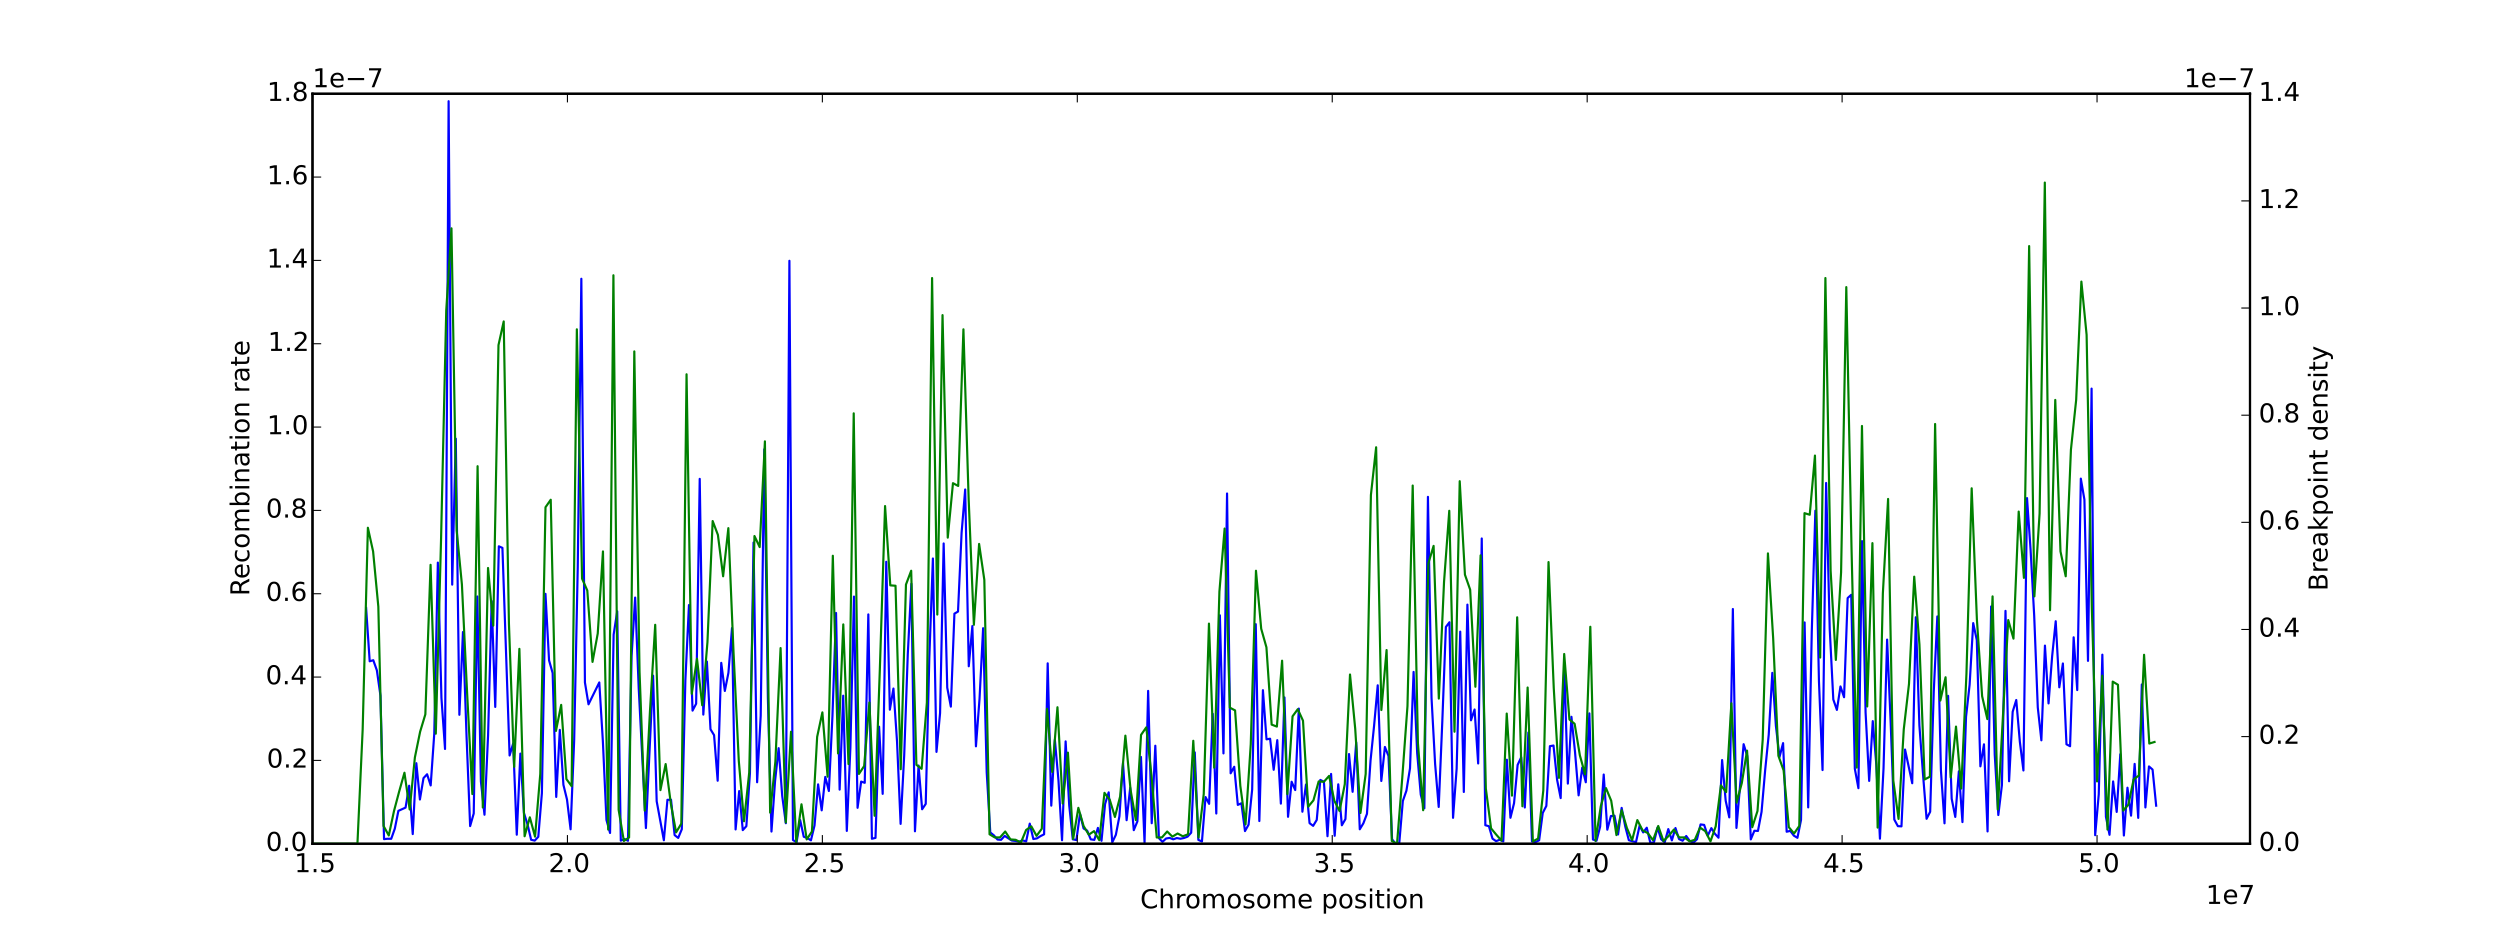 <?xml version="1.0" encoding="utf-8" standalone="no"?>
<!DOCTYPE svg PUBLIC "-//W3C//DTD SVG 1.1//EN"
  "http://www.w3.org/Graphics/SVG/1.1/DTD/svg11.dtd">
<!-- Created with matplotlib (http://matplotlib.org/) -->
<svg height="432pt" version="1.1" viewBox="0 0 1152 432" width="1152pt" xmlns="http://www.w3.org/2000/svg" xmlns:xlink="http://www.w3.org/1999/xlink">
 <defs>
  <style type="text/css">
*{stroke-linecap:butt;stroke-linejoin:round;}
  </style>
 </defs>
 <g id="figure_1">
  <g id="patch_1">
   <path d="
M0 432
L1152 432
L1152 0
L0 0
z
" style="fill:#ffffff;"/>
  </g>
  <g id="axes_1">
   <g id="patch_2">
    <path d="
M144 388.8
L1036.8 388.8
L1036.8 43.2
L144 43.2
z
" style="fill:#ffffff;"/>
   </g>
   <g id="line2d_1">
    <path clip-path="url(#pc66ef7dc0a)" d="
M168.701 280.151
L170.354 304.719
L172.007 304.226
L173.66 308.887
L175.313 320.558
L176.966 386.661
L178.619 386.494
L180.272 386.514
L181.925 381.861
L183.578 373.635
L186.884 372.144
L188.537 362.067
L190.19 384.337
L191.843 351.686
L193.496 368.409
L195.149 358.556
L196.802 356.782
L198.455 361.925
L200.108 338.086
L201.761 259.254
L203.414 321.584
L205.068 345.118
L206.721 46.645
L208.374 269.388
L210.027 202.167
L211.68 329.369
L213.333 291.246
L214.986 339.352
L216.639 380.651
L218.292 374.851
L219.945 274.862
L221.598 360.061
L223.251 375.421
L224.904 338.871
L226.557 277.023
L228.21 325.744
L229.863 251.743
L231.516 252.462
L234.822 348.122
L236.475 342.599
L238.128 384.626
L239.781 347.269
L241.434 374.659
L243.087 379.9
L244.74 386.963
L246.393 387.355
L248.046 385.594
L249.699 365.514
L251.352 273.656
L253.005 304.298
L254.658 310.129
L256.311 367.216
L257.964 336.343
L259.617 361.635
L261.27 368.406
L262.923 382.126
L264.576 341.111
L266.229 261.279
L267.882 128.461
L269.535 314.478
L271.188 324.54
L276.147 314.473
L277.8 341.527
L279.453 377.83
L281.106 383.824
L282.759 292.471
L284.412 281.702
L286.065 387.378
L287.718 386.606
L289.371 387.419
L291.024 302.415
L292.677 275.365
L294.33 317.387
L297.636 381.557
L300.942 311.361
L302.596 369.201
L305.902 387.195
L307.555 368.558
L309.208 368.511
L310.861 384.814
L312.514 386.112
L314.167 382.131
L315.82 313.4
L317.473 278.814
L319.126 327.443
L320.779 324.282
L322.432 220.672
L324.085 329.278
L325.738 304.849
L327.391 336.04
L329.044 338.749
L330.697 359.752
L332.35 305.45
L334.003 318.389
L335.656 310.028
L337.309 289.418
L338.962 382.198
L340.615 364.538
L342.268 382.514
L343.921 380.705
L345.574 356.259
L347.227 250.014
L348.88 360.453
L350.533 329.776
L352.186 207.074
L353.839 321.603
L355.492 383.174
L357.145 359.893
L358.798 344.757
L360.451 366.83
L362.104 379.336
L363.757 120.184
L365.41 387.093
L367.063 388.125
L368.716 377.917
L370.369 385.569
L372.022 386.169
L373.675 387.233
L375.328 380.38
L376.981 361.438
L378.634 373.4
L380.287 358.006
L381.94 364.487
L383.593 329.92
L385.246 282.457
L386.899 363.848
L388.552 320.582
L390.205 382.874
L391.858 344.435
L393.511 274.905
L395.164 372.232
L396.817 360.166
L398.471 360.713
L400.124 283.127
L401.777 386.496
L403.43 386.094
L405.083 334.87
L406.736 365.801
L408.389 258.87
L410.042 327.017
L411.695 317.285
L413.348 341.633
L415.001 379.639
L416.654 348.078
L418.307 301.379
L419.96 269.031
L421.613 383.051
L423.266 352.77
L424.919 372.9
L426.572 370.438
L428.225 303.082
L429.878 257.358
L431.531 346.462
L433.184 328.579
L434.837 250.429
L436.49 316.877
L438.143 325.61
L439.796 282.773
L441.449 281.806
L443.102 245.531
L444.755 225.555
L446.408 307.009
L448.061 288.484
L449.714 343.903
L451.367 322.011
L453.02 289.479
L454.673 355.937
L456.326 383.601
L457.979 384.931
L459.632 386.861
L461.285 386.99
L462.938 385.187
L466.244 387.319
L467.897 387.497
L469.55 387.865
L471.203 387.249
L472.856 387.722
L474.509 379.535
L476.162 386.616
L477.815 386.328
L479.468 385.283
L481.121 384.445
L482.774 305.673
L484.427 371.235
L486.08 340.891
L487.733 359.469
L489.386 387.178
L491.039 341.634
L492.692 371.093
L494.346 386.766
L495.999 387.089
L497.652 374.98
L499.305 381.753
L500.958 382.746
L502.611 386.766
L504.264 387.023
L505.917 381.503
L507.57 387.424
L509.223 370.456
L510.876 365.121
L512.529 388.157
L514.182 384.686
L515.835 376.098
L517.488 351.57
L519.141 377.939
L520.794 363.025
L522.447 382.532
L524.1 378.512
L525.753 348.805
L527.406 388.264
L529.059 318.367
L530.712 379.334
L532.365 343.64
L534.018 386.208
L535.671 387.936
L537.324 386.385
L538.977 386.103
L540.63 386.765
L542.283 386.174
L543.936 386.49
L545.589 386.147
L547.242 385.528
L548.895 383.701
L550.548 346.701
L552.201 387.02
L553.854 387.77
L555.507 367.299
L557.16 370.404
L558.813 328.922
L560.466 374.862
L562.119 283.544
L563.772 347.159
L565.425 227.407
L567.078 356.328
L568.731 353.333
L570.384 370.892
L572.037 370.144
L573.69 382.96
L575.343 380.007
L576.996 363.834
L578.649 287.625
L580.302 378.323
L581.955 318.041
L583.608 340.677
L585.261 340.404
L586.914 354.712
L588.567 341.067
L590.221 370.303
L591.874 321.384
L593.527 376.376
L595.18 360.24
L596.833 364.047
L598.486 326.522
L600.139 374.031
L601.792 361.522
L603.445 379.316
L605.098 380.546
L606.751 377.823
L608.404 359.39
L610.057 360.237
L611.71 385.315
L613.363 356.636
L615.016 385.123
L616.669 361.422
L618.322 380.279
L619.975 377.432
L621.628 347.47
L623.281 364.86
L624.934 342.062
L626.587 382.123
L628.24 379.38
L629.893 375.013
L631.546 350.42
L633.199 334.225
L634.852 315.793
L636.505 359.865
L638.158 344.206
L639.811 348.306
L641.464 386.74
L643.117 388.794
L644.77 388.599
L646.423 369.099
L648.076 364.344
L649.729 354.048
L651.382 309.632
L653.035 346.993
L654.688 366.174
L656.341 372.449
L657.994 228.962
L659.647 321.59
L661.3 352.035
L662.953 371.835
L664.606 332.637
L666.259 288.906
L667.912 286.737
L669.565 376.846
L671.218 354.241
L672.871 291.07
L674.524 364.928
L676.177 278.621
L677.83 331.908
L679.483 326.942
L681.136 351.799
L682.789 248.136
L684.442 380.269
L686.096 380.717
L687.749 386.45
L689.402 387.615
L691.055 386.941
L692.708 387.715
L694.361 350.082
L696.014 376.825
L697.667 370.13
L699.32 352.491
L700.973 348.951
L702.626 372.09
L704.279 337.535
L705.932 387.736
L707.585 388.054
L709.238 387.188
L710.891 374.6
L712.544 371.393
L714.197 343.836
L715.85 343.533
L717.503 359.31
L719.156 367.757
L720.809 306.17
L722.462 361.075
L724.115 330.31
L725.768 346.49
L727.421 366.496
L729.074 353.746
L730.727 360.465
L732.38 328.73
L734.033 386.857
L735.686 387.382
L737.339 380.911
L738.992 356.911
L740.645 382.318
L742.298 376.035
L743.951 375.872
L745.604 384.509
L747.257 372.281
L748.91 380.808
L750.563 387.157
L752.216 387.658
L753.869 388.038
L755.522 380.502
L757.175 383.565
L758.828 381.414
L760.481 388.441
L762.134 388.111
L763.787 381.37
L765.44 386.716
L767.093 388.127
L768.746 382.052
L770.399 387.236
L772.052 381.558
L773.705 386.654
L775.358 387.42
L777.011 385.232
L778.664 387.552
L780.317 388.279
L781.971 386.73
L783.624 379.893
L785.277 380.12
L786.93 385.078
L788.583 381.603
L790.236 384.205
L791.889 386.017
L793.542 350.25
L795.195 368.977
L796.848 376.639
L798.501 280.64
L800.154 381.503
L803.46 342.927
L805.113 348.343
L806.766 386.782
L808.419 382.81
L810.072 382.894
L811.725 374.095
L813.378 354.993
L815.031 338.528
L816.684 310.066
L818.337 334.496
L819.99 348.835
L821.643 342.436
L823.296 383.253
L824.949 382.874
L826.602 385.063
L828.255 386.067
L829.908 377.855
L831.561 286.817
L833.214 372.038
L834.867 291.039
L836.52 235.324
L838.173 313.981
L839.826 354.834
L841.479 222.555
L843.132 289.792
L844.785 322.311
L846.438 327.113
L848.091 316.319
L849.744 321.279
L851.397 275.583
L853.05 274.078
L854.703 354.233
L856.356 363.183
L858.009 249.341
L859.662 328.376
L861.315 359.836
L862.968 332.3
L864.621 352.514
L866.274 386.46
L867.927 354.081
L869.58 294.731
L871.233 333.293
L872.886 377.639
L874.539 380.689
L876.192 380.785
L877.846 345.387
L881.152 360.911
L882.805 284.439
L884.458 334.344
L886.111 356.603
L887.764 377.304
L889.417 374.065
L891.07 318.732
L892.723 284.063
L894.376 354.972
L896.029 379.377
L897.682 320.646
L899.335 368.056
L900.988 376.428
L902.641 355.438
L904.294 378.809
L905.947 330.313
L907.6 315.519
L909.253 287.13
L910.906 294.916
L912.559 353.123
L914.212 342.986
L915.865 383.12
L917.518 279.467
L919.171 347.721
L920.824 375.556
L922.477 361.785
L924.13 281.502
L925.783 359.995
L927.436 327.983
L929.089 322.567
L930.742 341.804
L932.395 355.027
L934.048 229.523
L935.701 253.451
L937.354 283.661
L939.007 325.981
L940.66 341.13
L942.313 297.498
L943.966 324.128
L945.619 302.483
L947.272 286.27
L948.925 316.705
L950.578 305.73
L952.231 342.966
L953.884 343.863
L955.537 293.679
L957.19 317.976
L958.843 220.557
L960.496 230.227
L962.149 304.523
L963.802 179.079
L965.455 384.846
L967.108 365.978
L968.761 301.683
L970.414 376.395
L972.067 384.67
L973.721 360.083
L975.374 374.127
L977.027 347.577
L978.68 384.997
L980.333 362.979
L981.986 375.843
L983.639 352.01
L985.292 376.87
L986.945 315.423
L988.598 372.061
L990.251 353.175
L991.904 354.626
L993.557 371.256
L993.557 371.256" style="fill:none;stroke:#0000ff;stroke-linecap:square;"/>
   </g>
   <g id="patch_3">
    <path d="
M144 43.2
L1036.8 43.2" style="fill:none;stroke:#000000;stroke-linecap:square;stroke-linejoin:miter;"/>
   </g>
   <g id="patch_4">
    <path d="
M1036.8 388.8
L1036.8 43.2" style="fill:none;stroke:#000000;stroke-linecap:square;stroke-linejoin:miter;"/>
   </g>
   <g id="patch_5">
    <path d="
M144 388.8
L1036.8 388.8" style="fill:none;stroke:#000000;stroke-linecap:square;stroke-linejoin:miter;"/>
   </g>
   <g id="patch_6">
    <path d="
M144 388.8
L144 43.2" style="fill:none;stroke:#000000;stroke-linecap:square;stroke-linejoin:miter;"/>
   </g>
   <g id="matplotlib.axis_1">
    <g id="xtick_1">
     <g id="line2d_2">
      <defs>
       <path d="
M0 0
L0 -4" id="m93b0483c22" style="stroke:#000000;stroke-width:0.5;"/>
      </defs>
      <g>
       <use style="stroke:#000000;stroke-width:0.5;" x="144.0" xlink:href="#m93b0483c22" y="388.8"/>
      </g>
     </g>
     <g id="line2d_3">
      <defs>
       <path d="
M0 0
L0 4" id="m741efc42ff" style="stroke:#000000;stroke-width:0.5;"/>
      </defs>
      <g>
       <use style="stroke:#000000;stroke-width:0.5;" x="144.0" xlink:href="#m741efc42ff" y="43.2"/>
      </g>
     </g>
     <g id="text_1">
      <!-- 1.5 -->
      <defs>
       <path d="
M12.406 8.297
L28.516 8.297
L28.516 63.922
L10.984 60.406
L10.984 69.391
L28.422 72.906
L38.281 72.906
L38.281 8.297
L54.391 8.297
L54.391 0
L12.406 0
z
" id="DejaVuSans-31"/>
       <path d="
M10.797 72.906
L49.516 72.906
L49.516 64.594
L19.828 64.594
L19.828 46.734
Q21.969 47.469 24.109 47.828
Q26.266 48.188 28.422 48.188
Q40.625 48.188 47.75 41.5
Q54.891 34.812 54.891 23.391
Q54.891 11.625 47.562 5.094
Q40.234 -1.422 26.906 -1.422
Q22.312 -1.422 17.547 -0.641
Q12.797 0.141 7.719 1.703
L7.719 11.625
Q12.109 9.234 16.797 8.062
Q21.484 6.891 26.703 6.891
Q35.156 6.891 40.078 11.328
Q45.016 15.766 45.016 23.391
Q45.016 31 40.078 35.438
Q35.156 39.891 26.703 39.891
Q22.75 39.891 18.812 39.016
Q14.891 38.141 10.797 36.281
z
" id="DejaVuSans-35"/>
       <path d="
M10.688 12.406
L21 12.406
L21 0
L10.688 0
z
" id="DejaVuSans-2e"/>
      </defs>
      <g transform="translate(135.641 401.918)scale(0.12 -0.12)">
       <use xlink:href="#DejaVuSans-31"/>
       <use x="63.623" xlink:href="#DejaVuSans-2e"/>
       <use x="95.41" xlink:href="#DejaVuSans-35"/>
      </g>
     </g>
    </g>
    <g id="xtick_2">
     <g id="line2d_4">
      <g>
       <use style="stroke:#000000;stroke-width:0.5;" x="261.474" xlink:href="#m93b0483c22" y="388.8"/>
      </g>
     </g>
     <g id="line2d_5">
      <g>
       <use style="stroke:#000000;stroke-width:0.5;" x="261.474" xlink:href="#m741efc42ff" y="43.2"/>
      </g>
     </g>
     <g id="text_2">
      <!-- 2.0 -->
      <defs>
       <path d="
M31.781 66.406
Q24.172 66.406 20.328 58.906
Q16.5 51.422 16.5 36.375
Q16.5 21.391 20.328 13.891
Q24.172 6.391 31.781 6.391
Q39.453 6.391 43.281 13.891
Q47.125 21.391 47.125 36.375
Q47.125 51.422 43.281 58.906
Q39.453 66.406 31.781 66.406
M31.781 74.219
Q44.047 74.219 50.516 64.516
Q56.984 54.828 56.984 36.375
Q56.984 17.969 50.516 8.266
Q44.047 -1.422 31.781 -1.422
Q19.531 -1.422 13.062 8.266
Q6.594 17.969 6.594 36.375
Q6.594 54.828 13.062 64.516
Q19.531 74.219 31.781 74.219" id="DejaVuSans-30"/>
       <path d="
M19.188 8.297
L53.609 8.297
L53.609 0
L7.328 0
L7.328 8.297
Q12.938 14.109 22.625 23.891
Q32.328 33.688 34.812 36.531
Q39.547 41.844 41.422 45.531
Q43.312 49.219 43.312 52.781
Q43.312 58.594 39.234 62.25
Q35.156 65.922 28.609 65.922
Q23.969 65.922 18.812 64.312
Q13.672 62.703 7.812 59.422
L7.812 69.391
Q13.766 71.781 18.938 73
Q24.125 74.219 28.422 74.219
Q39.75 74.219 46.484 68.547
Q53.219 62.891 53.219 53.422
Q53.219 48.922 51.531 44.891
Q49.859 40.875 45.406 35.406
Q44.188 33.984 37.641 27.219
Q31.109 20.453 19.188 8.297" id="DejaVuSans-32"/>
      </defs>
      <g transform="translate(252.77 401.918)scale(0.12 -0.12)">
       <use xlink:href="#DejaVuSans-32"/>
       <use x="63.623" xlink:href="#DejaVuSans-2e"/>
       <use x="95.41" xlink:href="#DejaVuSans-30"/>
      </g>
     </g>
    </g>
    <g id="xtick_3">
     <g id="line2d_6">
      <g>
       <use style="stroke:#000000;stroke-width:0.5;" x="378.947" xlink:href="#m93b0483c22" y="388.8"/>
      </g>
     </g>
     <g id="line2d_7">
      <g>
       <use style="stroke:#000000;stroke-width:0.5;" x="378.947" xlink:href="#m741efc42ff" y="43.2"/>
      </g>
     </g>
     <g id="text_3">
      <!-- 2.5 -->
      <g transform="translate(370.369 401.918)scale(0.12 -0.12)">
       <use xlink:href="#DejaVuSans-32"/>
       <use x="63.623" xlink:href="#DejaVuSans-2e"/>
       <use x="95.41" xlink:href="#DejaVuSans-35"/>
      </g>
     </g>
    </g>
    <g id="xtick_4">
     <g id="line2d_8">
      <g>
       <use style="stroke:#000000;stroke-width:0.5;" x="496.421" xlink:href="#m93b0483c22" y="388.8"/>
      </g>
     </g>
     <g id="line2d_9">
      <g>
       <use style="stroke:#000000;stroke-width:0.5;" x="496.421" xlink:href="#m741efc42ff" y="43.2"/>
      </g>
     </g>
     <g id="text_4">
      <!-- 3.0 -->
      <defs>
       <path d="
M40.578 39.312
Q47.656 37.797 51.625 33
Q55.609 28.219 55.609 21.188
Q55.609 10.406 48.188 4.484
Q40.766 -1.422 27.094 -1.422
Q22.516 -1.422 17.656 -0.516
Q12.797 0.391 7.625 2.203
L7.625 11.719
Q11.719 9.328 16.594 8.109
Q21.484 6.891 26.812 6.891
Q36.078 6.891 40.938 10.547
Q45.797 14.203 45.797 21.188
Q45.797 27.641 41.281 31.266
Q36.766 34.906 28.719 34.906
L20.219 34.906
L20.219 43.016
L29.109 43.016
Q36.375 43.016 40.234 45.922
Q44.094 48.828 44.094 54.297
Q44.094 59.906 40.109 62.906
Q36.141 65.922 28.719 65.922
Q24.656 65.922 20.016 65.031
Q15.375 64.156 9.812 62.312
L9.812 71.094
Q15.438 72.656 20.344 73.438
Q25.25 74.219 29.594 74.219
Q40.828 74.219 47.359 69.109
Q53.906 64.016 53.906 55.328
Q53.906 49.266 50.438 45.094
Q46.969 40.922 40.578 39.312" id="DejaVuSans-33"/>
      </defs>
      <g transform="translate(487.735 401.918)scale(0.12 -0.12)">
       <use xlink:href="#DejaVuSans-33"/>
       <use x="63.623" xlink:href="#DejaVuSans-2e"/>
       <use x="95.41" xlink:href="#DejaVuSans-30"/>
      </g>
     </g>
    </g>
    <g id="xtick_5">
     <g id="line2d_10">
      <g>
       <use style="stroke:#000000;stroke-width:0.5;" x="613.895" xlink:href="#m93b0483c22" y="388.8"/>
      </g>
     </g>
     <g id="line2d_11">
      <g>
       <use style="stroke:#000000;stroke-width:0.5;" x="613.895" xlink:href="#m741efc42ff" y="43.2"/>
      </g>
     </g>
     <g id="text_5">
      <!-- 3.5 -->
      <g transform="translate(605.334 401.918)scale(0.12 -0.12)">
       <use xlink:href="#DejaVuSans-33"/>
       <use x="63.623" xlink:href="#DejaVuSans-2e"/>
       <use x="95.41" xlink:href="#DejaVuSans-35"/>
      </g>
     </g>
    </g>
    <g id="xtick_6">
     <g id="line2d_12">
      <g>
       <use style="stroke:#000000;stroke-width:0.5;" x="731.368" xlink:href="#m93b0483c22" y="388.8"/>
      </g>
     </g>
     <g id="line2d_13">
      <g>
       <use style="stroke:#000000;stroke-width:0.5;" x="731.368" xlink:href="#m741efc42ff" y="43.2"/>
      </g>
     </g>
     <g id="text_6">
      <!-- 4.0 -->
      <defs>
       <path d="
M37.797 64.312
L12.891 25.391
L37.797 25.391
z

M35.203 72.906
L47.609 72.906
L47.609 25.391
L58.016 25.391
L58.016 17.188
L47.609 17.188
L47.609 0
L37.797 0
L37.797 17.188
L4.891 17.188
L4.891 26.703
z
" id="DejaVuSans-34"/>
      </defs>
      <g transform="translate(722.518 401.918)scale(0.12 -0.12)">
       <use xlink:href="#DejaVuSans-34"/>
       <use x="63.623" xlink:href="#DejaVuSans-2e"/>
       <use x="95.41" xlink:href="#DejaVuSans-30"/>
      </g>
     </g>
    </g>
    <g id="xtick_7">
     <g id="line2d_14">
      <g>
       <use style="stroke:#000000;stroke-width:0.5;" x="848.842" xlink:href="#m93b0483c22" y="388.8"/>
      </g>
     </g>
     <g id="line2d_15">
      <g>
       <use style="stroke:#000000;stroke-width:0.5;" x="848.842" xlink:href="#m741efc42ff" y="43.2"/>
      </g>
     </g>
     <g id="text_7">
      <!-- 4.5 -->
      <g transform="translate(840.118 401.918)scale(0.12 -0.12)">
       <use xlink:href="#DejaVuSans-34"/>
       <use x="63.623" xlink:href="#DejaVuSans-2e"/>
       <use x="95.41" xlink:href="#DejaVuSans-35"/>
      </g>
     </g>
    </g>
    <g id="xtick_8">
     <g id="line2d_16">
      <g>
       <use style="stroke:#000000;stroke-width:0.5;" x="966.316" xlink:href="#m93b0483c22" y="388.8"/>
      </g>
     </g>
     <g id="line2d_17">
      <g>
       <use style="stroke:#000000;stroke-width:0.5;" x="966.316" xlink:href="#m741efc42ff" y="43.2"/>
      </g>
     </g>
     <g id="text_8">
      <!-- 5.0 -->
      <g transform="translate(957.635 401.918)scale(0.12 -0.12)">
       <use xlink:href="#DejaVuSans-35"/>
       <use x="63.623" xlink:href="#DejaVuSans-2e"/>
       <use x="95.41" xlink:href="#DejaVuSans-30"/>
      </g>
     </g>
    </g>
    <g id="text_9">
     <!-- Chromosome position -->
     <defs>
      <path d="
M54.891 33.016
L54.891 0
L45.906 0
L45.906 32.719
Q45.906 40.484 42.875 44.328
Q39.844 48.188 33.797 48.188
Q26.516 48.188 22.312 43.547
Q18.109 38.922 18.109 30.906
L18.109 0
L9.078 0
L9.078 54.688
L18.109 54.688
L18.109 46.188
Q21.344 51.125 25.703 53.562
Q30.078 56 35.797 56
Q45.219 56 50.047 50.172
Q54.891 44.344 54.891 33.016" id="DejaVuSans-6e"/>
      <path d="
M30.609 48.391
Q23.391 48.391 19.188 42.75
Q14.984 37.109 14.984 27.297
Q14.984 17.484 19.156 11.844
Q23.344 6.203 30.609 6.203
Q37.797 6.203 41.984 11.859
Q46.188 17.531 46.188 27.297
Q46.188 37.016 41.984 42.703
Q37.797 48.391 30.609 48.391
M30.609 56
Q42.328 56 49.016 48.375
Q55.719 40.766 55.719 27.297
Q55.719 13.875 49.016 6.219
Q42.328 -1.422 30.609 -1.422
Q18.844 -1.422 12.172 6.219
Q5.516 13.875 5.516 27.297
Q5.516 40.766 12.172 48.375
Q18.844 56 30.609 56" id="DejaVuSans-6f"/>
      <path d="
M52 44.188
Q55.375 50.25 60.062 53.125
Q64.75 56 71.094 56
Q79.641 56 84.281 50.016
Q88.922 44.047 88.922 33.016
L88.922 0
L79.891 0
L79.891 32.719
Q79.891 40.578 77.094 44.375
Q74.312 48.188 68.609 48.188
Q61.625 48.188 57.562 43.547
Q53.516 38.922 53.516 30.906
L53.516 0
L44.484 0
L44.484 32.719
Q44.484 40.625 41.703 44.406
Q38.922 48.188 33.109 48.188
Q26.219 48.188 22.156 43.531
Q18.109 38.875 18.109 30.906
L18.109 0
L9.078 0
L9.078 54.688
L18.109 54.688
L18.109 46.188
Q21.188 51.219 25.484 53.609
Q29.781 56 35.688 56
Q41.656 56 45.828 52.969
Q50 49.953 52 44.188" id="DejaVuSans-6d"/>
      <path d="
M9.422 54.688
L18.406 54.688
L18.406 0
L9.422 0
z

M9.422 75.984
L18.406 75.984
L18.406 64.594
L9.422 64.594
z
" id="DejaVuSans-69"/>
      <path id="DejaVuSans-20"/>
      <path d="
M54.891 33.016
L54.891 0
L45.906 0
L45.906 32.719
Q45.906 40.484 42.875 44.328
Q39.844 48.188 33.797 48.188
Q26.516 48.188 22.312 43.547
Q18.109 38.922 18.109 30.906
L18.109 0
L9.078 0
L9.078 75.984
L18.109 75.984
L18.109 46.188
Q21.344 51.125 25.703 53.562
Q30.078 56 35.797 56
Q45.219 56 50.047 50.172
Q54.891 44.344 54.891 33.016" id="DejaVuSans-68"/>
      <path d="
M64.406 67.281
L64.406 56.891
Q59.422 61.531 53.781 63.812
Q48.141 66.109 41.797 66.109
Q29.297 66.109 22.656 58.469
Q16.016 50.828 16.016 36.375
Q16.016 21.969 22.656 14.328
Q29.297 6.688 41.797 6.688
Q48.141 6.688 53.781 8.984
Q59.422 11.281 64.406 15.922
L64.406 5.609
Q59.234 2.094 53.438 0.328
Q47.656 -1.422 41.219 -1.422
Q24.656 -1.422 15.125 8.703
Q5.609 18.844 5.609 36.375
Q5.609 53.953 15.125 64.078
Q24.656 74.219 41.219 74.219
Q47.75 74.219 53.531 72.484
Q59.328 70.75 64.406 67.281" id="DejaVuSans-43"/>
      <path d="
M18.312 70.219
L18.312 54.688
L36.812 54.688
L36.812 47.703
L18.312 47.703
L18.312 18.016
Q18.312 11.328 20.141 9.422
Q21.969 7.516 27.594 7.516
L36.812 7.516
L36.812 0
L27.594 0
Q17.188 0 13.234 3.875
Q9.281 7.766 9.281 18.016
L9.281 47.703
L2.688 47.703
L2.688 54.688
L9.281 54.688
L9.281 70.219
z
" id="DejaVuSans-74"/>
      <path d="
M56.203 29.594
L56.203 25.203
L14.891 25.203
Q15.484 15.922 20.484 11.062
Q25.484 6.203 34.422 6.203
Q39.594 6.203 44.453 7.469
Q49.312 8.734 54.109 11.281
L54.109 2.781
Q49.266 0.734 44.188 -0.344
Q39.109 -1.422 33.891 -1.422
Q20.797 -1.422 13.156 6.188
Q5.516 13.812 5.516 26.812
Q5.516 40.234 12.766 48.109
Q20.016 56 32.328 56
Q43.359 56 49.781 48.891
Q56.203 41.797 56.203 29.594
M47.219 32.234
Q47.125 39.594 43.094 43.984
Q39.062 48.391 32.422 48.391
Q24.906 48.391 20.391 44.141
Q15.875 39.891 15.188 32.172
z
" id="DejaVuSans-65"/>
      <path d="
M18.109 8.203
L18.109 -20.797
L9.078 -20.797
L9.078 54.688
L18.109 54.688
L18.109 46.391
Q20.953 51.266 25.266 53.625
Q29.594 56 35.594 56
Q45.562 56 51.781 48.094
Q58.016 40.188 58.016 27.297
Q58.016 14.406 51.781 6.484
Q45.562 -1.422 35.594 -1.422
Q29.594 -1.422 25.266 0.953
Q20.953 3.328 18.109 8.203
M48.688 27.297
Q48.688 37.203 44.609 42.844
Q40.531 48.484 33.406 48.484
Q26.266 48.484 22.188 42.844
Q18.109 37.203 18.109 27.297
Q18.109 17.391 22.188 11.75
Q26.266 6.109 33.406 6.109
Q40.531 6.109 44.609 11.75
Q48.688 17.391 48.688 27.297" id="DejaVuSans-70"/>
      <path d="
M44.281 53.078
L44.281 44.578
Q40.484 46.531 36.375 47.5
Q32.281 48.484 27.875 48.484
Q21.188 48.484 17.844 46.438
Q14.5 44.391 14.5 40.281
Q14.5 37.156 16.891 35.375
Q19.281 33.594 26.516 31.984
L29.594 31.297
Q39.156 29.25 43.188 25.516
Q47.219 21.781 47.219 15.094
Q47.219 7.469 41.188 3.016
Q35.156 -1.422 24.609 -1.422
Q20.219 -1.422 15.453 -0.562
Q10.688 0.297 5.422 2
L5.422 11.281
Q10.406 8.688 15.234 7.391
Q20.062 6.109 24.812 6.109
Q31.156 6.109 34.562 8.281
Q37.984 10.453 37.984 14.406
Q37.984 18.062 35.516 20.016
Q33.062 21.969 24.703 23.781
L21.578 24.516
Q13.234 26.266 9.516 29.906
Q5.812 33.547 5.812 39.891
Q5.812 47.609 11.281 51.797
Q16.75 56 26.812 56
Q31.781 56 36.172 55.266
Q40.578 54.547 44.281 53.078" id="DejaVuSans-73"/>
      <path d="
M41.109 46.297
Q39.594 47.172 37.812 47.578
Q36.031 48 33.891 48
Q26.266 48 22.188 43.047
Q18.109 38.094 18.109 28.812
L18.109 0
L9.078 0
L9.078 54.688
L18.109 54.688
L18.109 46.188
Q20.953 51.172 25.484 53.578
Q30.031 56 36.531 56
Q37.453 56 38.578 55.875
Q39.703 55.766 41.062 55.516
z
" id="DejaVuSans-72"/>
     </defs>
     <g transform="translate(525.393 418.532)scale(0.12 -0.12)">
      <use xlink:href="#DejaVuSans-43"/>
      <use x="69.824" xlink:href="#DejaVuSans-68"/>
      <use x="133.203" xlink:href="#DejaVuSans-72"/>
      <use x="172.066" xlink:href="#DejaVuSans-6f"/>
      <use x="233.248" xlink:href="#DejaVuSans-6d"/>
      <use x="330.66" xlink:href="#DejaVuSans-6f"/>
      <use x="391.842" xlink:href="#DejaVuSans-73"/>
      <use x="443.941" xlink:href="#DejaVuSans-6f"/>
      <use x="505.123" xlink:href="#DejaVuSans-6d"/>
      <use x="602.535" xlink:href="#DejaVuSans-65"/>
      <use x="664.059" xlink:href="#DejaVuSans-20"/>
      <use x="695.846" xlink:href="#DejaVuSans-70"/>
      <use x="759.322" xlink:href="#DejaVuSans-6f"/>
      <use x="820.504" xlink:href="#DejaVuSans-73"/>
      <use x="872.604" xlink:href="#DejaVuSans-69"/>
      <use x="900.387" xlink:href="#DejaVuSans-74"/>
      <use x="939.596" xlink:href="#DejaVuSans-69"/>
      <use x="967.379" xlink:href="#DejaVuSans-6f"/>
      <use x="1028.561" xlink:href="#DejaVuSans-6e"/>
     </g>
    </g>
    <g id="text_10">
     <!-- 1e7 -->
     <defs>
      <path d="
M8.203 72.906
L55.078 72.906
L55.078 68.703
L28.609 0
L18.312 0
L43.219 64.594
L8.203 64.594
z
" id="DejaVuSans-37"/>
     </defs>
     <g transform="translate(1016.49 416.532)scale(0.12 -0.12)">
      <use xlink:href="#DejaVuSans-31"/>
      <use x="63.623" xlink:href="#DejaVuSans-65"/>
      <use x="125.146" xlink:href="#DejaVuSans-37"/>
     </g>
    </g>
   </g>
   <g id="matplotlib.axis_2">
    <g id="ytick_1">
     <g id="line2d_18">
      <defs>
       <path d="
M0 0
L4 0" id="m728421d6d4" style="stroke:#000000;stroke-width:0.5;"/>
      </defs>
      <g>
       <use style="stroke:#000000;stroke-width:0.5;" x="144.0" xlink:href="#m728421d6d4" y="388.8"/>
      </g>
     </g>
     <g id="text_11">
      <!-- 0.0 -->
      <g transform="translate(122.504 392.111)scale(0.12 -0.12)">
       <use xlink:href="#DejaVuSans-30"/>
       <use x="63.623" xlink:href="#DejaVuSans-2e"/>
       <use x="95.41" xlink:href="#DejaVuSans-30"/>
      </g>
     </g>
    </g>
    <g id="ytick_2">
     <g id="line2d_19">
      <g>
       <use style="stroke:#000000;stroke-width:0.5;" x="144.0" xlink:href="#m728421d6d4" y="350.4"/>
      </g>
     </g>
     <g id="text_12">
      <!-- 0.2 -->
      <g transform="translate(122.909 353.711)scale(0.12 -0.12)">
       <use xlink:href="#DejaVuSans-30"/>
       <use x="63.623" xlink:href="#DejaVuSans-2e"/>
       <use x="95.41" xlink:href="#DejaVuSans-32"/>
      </g>
     </g>
    </g>
    <g id="ytick_3">
     <g id="line2d_20">
      <g>
       <use style="stroke:#000000;stroke-width:0.5;" x="144.0" xlink:href="#m728421d6d4" y="312.0"/>
      </g>
     </g>
     <g id="text_13">
      <!-- 0.4 -->
      <g transform="translate(122.381 315.311)scale(0.12 -0.12)">
       <use xlink:href="#DejaVuSans-30"/>
       <use x="63.623" xlink:href="#DejaVuSans-2e"/>
       <use x="95.41" xlink:href="#DejaVuSans-34"/>
      </g>
     </g>
    </g>
    <g id="ytick_4">
     <g id="line2d_21">
      <g>
       <use style="stroke:#000000;stroke-width:0.5;" x="144.0" xlink:href="#m728421d6d4" y="273.6"/>
      </g>
     </g>
     <g id="text_14">
      <!-- 0.6 -->
      <defs>
       <path d="
M33.016 40.375
Q26.375 40.375 22.484 35.828
Q18.609 31.297 18.609 23.391
Q18.609 15.531 22.484 10.953
Q26.375 6.391 33.016 6.391
Q39.656 6.391 43.531 10.953
Q47.406 15.531 47.406 23.391
Q47.406 31.297 43.531 35.828
Q39.656 40.375 33.016 40.375
M52.594 71.297
L52.594 62.312
Q48.875 64.062 45.094 64.984
Q41.312 65.922 37.594 65.922
Q27.828 65.922 22.672 59.328
Q17.531 52.734 16.797 39.406
Q19.672 43.656 24.016 45.922
Q28.375 48.188 33.594 48.188
Q44.578 48.188 50.953 41.516
Q57.328 34.859 57.328 23.391
Q57.328 12.156 50.688 5.359
Q44.047 -1.422 33.016 -1.422
Q20.359 -1.422 13.672 8.266
Q6.984 17.969 6.984 36.375
Q6.984 53.656 15.188 63.938
Q23.391 74.219 37.203 74.219
Q40.922 74.219 44.703 73.484
Q48.484 72.75 52.594 71.297" id="DejaVuSans-36"/>
      </defs>
      <g transform="translate(122.463 276.911)scale(0.12 -0.12)">
       <use xlink:href="#DejaVuSans-30"/>
       <use x="63.623" xlink:href="#DejaVuSans-2e"/>
       <use x="95.41" xlink:href="#DejaVuSans-36"/>
      </g>
     </g>
    </g>
    <g id="ytick_5">
     <g id="line2d_22">
      <g>
       <use style="stroke:#000000;stroke-width:0.5;" x="144.0" xlink:href="#m728421d6d4" y="235.2"/>
      </g>
     </g>
     <g id="text_15">
      <!-- 0.8 -->
      <defs>
       <path d="
M31.781 34.625
Q24.75 34.625 20.719 30.859
Q16.703 27.094 16.703 20.516
Q16.703 13.922 20.719 10.156
Q24.75 6.391 31.781 6.391
Q38.812 6.391 42.859 10.172
Q46.922 13.969 46.922 20.516
Q46.922 27.094 42.891 30.859
Q38.875 34.625 31.781 34.625
M21.922 38.812
Q15.578 40.375 12.031 44.719
Q8.5 49.078 8.5 55.328
Q8.5 64.062 14.719 69.141
Q20.953 74.219 31.781 74.219
Q42.672 74.219 48.875 69.141
Q55.078 64.062 55.078 55.328
Q55.078 49.078 51.531 44.719
Q48 40.375 41.703 38.812
Q48.828 37.156 52.797 32.312
Q56.781 27.484 56.781 20.516
Q56.781 9.906 50.312 4.234
Q43.844 -1.422 31.781 -1.422
Q19.734 -1.422 13.25 4.234
Q6.781 9.906 6.781 20.516
Q6.781 27.484 10.781 32.312
Q14.797 37.156 21.922 38.812
M18.312 54.391
Q18.312 48.734 21.844 45.562
Q25.391 42.391 31.781 42.391
Q38.141 42.391 41.719 45.562
Q45.312 48.734 45.312 54.391
Q45.312 60.062 41.719 63.234
Q38.141 66.406 31.781 66.406
Q25.391 66.406 21.844 63.234
Q18.312 60.062 18.312 54.391" id="DejaVuSans-38"/>
      </defs>
      <g transform="translate(122.529 238.511)scale(0.12 -0.12)">
       <use xlink:href="#DejaVuSans-30"/>
       <use x="63.623" xlink:href="#DejaVuSans-2e"/>
       <use x="95.41" xlink:href="#DejaVuSans-38"/>
      </g>
     </g>
    </g>
    <g id="ytick_6">
     <g id="line2d_23">
      <g>
       <use style="stroke:#000000;stroke-width:0.5;" x="144.0" xlink:href="#m728421d6d4" y="196.8"/>
      </g>
     </g>
     <g id="text_16">
      <!-- 1.0 -->
      <g transform="translate(123.031 200.111)scale(0.12 -0.12)">
       <use xlink:href="#DejaVuSans-31"/>
       <use x="63.623" xlink:href="#DejaVuSans-2e"/>
       <use x="95.41" xlink:href="#DejaVuSans-30"/>
      </g>
     </g>
    </g>
    <g id="ytick_7">
     <g id="line2d_24">
      <g>
       <use style="stroke:#000000;stroke-width:0.5;" x="144.0" xlink:href="#m728421d6d4" y="158.4"/>
      </g>
     </g>
     <g id="text_17">
      <!-- 1.2 -->
      <g transform="translate(123.436 161.711)scale(0.12 -0.12)">
       <use xlink:href="#DejaVuSans-31"/>
       <use x="63.623" xlink:href="#DejaVuSans-2e"/>
       <use x="95.41" xlink:href="#DejaVuSans-32"/>
      </g>
     </g>
    </g>
    <g id="ytick_8">
     <g id="line2d_25">
      <g>
       <use style="stroke:#000000;stroke-width:0.5;" x="144.0" xlink:href="#m728421d6d4" y="120.0"/>
      </g>
     </g>
     <g id="text_18">
      <!-- 1.4 -->
      <g transform="translate(122.907 123.311)scale(0.12 -0.12)">
       <use xlink:href="#DejaVuSans-31"/>
       <use x="63.623" xlink:href="#DejaVuSans-2e"/>
       <use x="95.41" xlink:href="#DejaVuSans-34"/>
      </g>
     </g>
    </g>
    <g id="ytick_9">
     <g id="line2d_26">
      <g>
       <use style="stroke:#000000;stroke-width:0.5;" x="144.0" xlink:href="#m728421d6d4" y="81.6"/>
      </g>
     </g>
     <g id="text_19">
      <!-- 1.6 -->
      <g transform="translate(122.99 84.911)scale(0.12 -0.12)">
       <use xlink:href="#DejaVuSans-31"/>
       <use x="63.623" xlink:href="#DejaVuSans-2e"/>
       <use x="95.41" xlink:href="#DejaVuSans-36"/>
      </g>
     </g>
    </g>
    <g id="ytick_10">
     <g id="line2d_27">
      <g>
       <use style="stroke:#000000;stroke-width:0.5;" x="144.0" xlink:href="#m728421d6d4" y="43.2"/>
      </g>
     </g>
     <g id="text_20">
      <!-- 1.8 -->
      <g transform="translate(123.056 46.511)scale(0.12 -0.12)">
       <use xlink:href="#DejaVuSans-31"/>
       <use x="63.623" xlink:href="#DejaVuSans-2e"/>
       <use x="95.41" xlink:href="#DejaVuSans-38"/>
      </g>
     </g>
    </g>
    <g id="text_21">
     <!-- Recombination rate -->
     <defs>
      <path d="
M44.391 34.188
Q47.562 33.109 50.562 29.594
Q53.562 26.078 56.594 19.922
L66.609 0
L56 0
L46.688 18.703
Q43.062 26.031 39.672 28.422
Q36.281 30.812 30.422 30.812
L19.672 30.812
L19.672 0
L9.812 0
L9.812 72.906
L32.078 72.906
Q44.578 72.906 50.734 67.672
Q56.891 62.453 56.891 51.906
Q56.891 45.016 53.688 40.469
Q50.484 35.938 44.391 34.188
M19.672 64.797
L19.672 38.922
L32.078 38.922
Q39.203 38.922 42.844 42.219
Q46.484 45.516 46.484 51.906
Q46.484 58.297 42.844 61.547
Q39.203 64.797 32.078 64.797
z
" id="DejaVuSans-52"/>
      <path d="
M48.688 27.297
Q48.688 37.203 44.609 42.844
Q40.531 48.484 33.406 48.484
Q26.266 48.484 22.188 42.844
Q18.109 37.203 18.109 27.297
Q18.109 17.391 22.188 11.75
Q26.266 6.109 33.406 6.109
Q40.531 6.109 44.609 11.75
Q48.688 17.391 48.688 27.297
M18.109 46.391
Q20.953 51.266 25.266 53.625
Q29.594 56 35.594 56
Q45.562 56 51.781 48.094
Q58.016 40.188 58.016 27.297
Q58.016 14.406 51.781 6.484
Q45.562 -1.422 35.594 -1.422
Q29.594 -1.422 25.266 0.953
Q20.953 3.328 18.109 8.203
L18.109 0
L9.078 0
L9.078 75.984
L18.109 75.984
z
" id="DejaVuSans-62"/>
      <path d="
M48.781 52.594
L48.781 44.188
Q44.969 46.297 41.141 47.344
Q37.312 48.391 33.406 48.391
Q24.656 48.391 19.812 42.844
Q14.984 37.312 14.984 27.297
Q14.984 17.281 19.812 11.734
Q24.656 6.203 33.406 6.203
Q37.312 6.203 41.141 7.25
Q44.969 8.297 48.781 10.406
L48.781 2.094
Q45.016 0.344 40.984 -0.531
Q36.969 -1.422 32.422 -1.422
Q20.062 -1.422 12.781 6.344
Q5.516 14.109 5.516 27.297
Q5.516 40.672 12.859 48.328
Q20.219 56 33.016 56
Q37.156 56 41.109 55.141
Q45.062 54.297 48.781 52.594" id="DejaVuSans-63"/>
      <path d="
M34.281 27.484
Q23.391 27.484 19.188 25
Q14.984 22.516 14.984 16.5
Q14.984 11.719 18.141 8.906
Q21.297 6.109 26.703 6.109
Q34.188 6.109 38.703 11.406
Q43.219 16.703 43.219 25.484
L43.219 27.484
z

M52.203 31.203
L52.203 0
L43.219 0
L43.219 8.297
Q40.141 3.328 35.547 0.953
Q30.953 -1.422 24.312 -1.422
Q15.922 -1.422 10.953 3.297
Q6 8.016 6 15.922
Q6 25.141 12.172 29.828
Q18.359 34.516 30.609 34.516
L43.219 34.516
L43.219 35.406
Q43.219 41.609 39.141 45
Q35.062 48.391 27.688 48.391
Q23 48.391 18.547 47.266
Q14.109 46.141 10.016 43.891
L10.016 52.203
Q14.938 54.109 19.578 55.047
Q24.219 56 28.609 56
Q40.484 56 46.344 49.844
Q52.203 43.703 52.203 31.203" id="DejaVuSans-61"/>
     </defs>
     <g transform="translate(114.885 274.628)rotate(-90.0)scale(0.12 -0.12)">
      <use xlink:href="#DejaVuSans-52"/>
      <use x="64.982" xlink:href="#DejaVuSans-65"/>
      <use x="126.506" xlink:href="#DejaVuSans-63"/>
      <use x="181.486" xlink:href="#DejaVuSans-6f"/>
      <use x="242.668" xlink:href="#DejaVuSans-6d"/>
      <use x="340.08" xlink:href="#DejaVuSans-62"/>
      <use x="403.557" xlink:href="#DejaVuSans-69"/>
      <use x="431.34" xlink:href="#DejaVuSans-6e"/>
      <use x="494.719" xlink:href="#DejaVuSans-61"/>
      <use x="555.998" xlink:href="#DejaVuSans-74"/>
      <use x="595.207" xlink:href="#DejaVuSans-69"/>
      <use x="622.99" xlink:href="#DejaVuSans-6f"/>
      <use x="684.172" xlink:href="#DejaVuSans-6e"/>
      <use x="747.551" xlink:href="#DejaVuSans-20"/>
      <use x="779.338" xlink:href="#DejaVuSans-72"/>
      <use x="820.451" xlink:href="#DejaVuSans-61"/>
      <use x="881.73" xlink:href="#DejaVuSans-74"/>
      <use x="920.939" xlink:href="#DejaVuSans-65"/>
     </g>
    </g>
    <g id="text_22">
     <!-- 1e−7 -->
     <defs>
      <path d="
M10.594 35.5
L73.188 35.5
L73.188 27.203
L10.594 27.203
z
" id="DejaVuSans-2212"/>
     </defs>
     <g transform="translate(144.0 40.2)scale(0.12 -0.12)">
      <use xlink:href="#DejaVuSans-31"/>
      <use x="63.623" xlink:href="#DejaVuSans-65"/>
      <use x="125.146" xlink:href="#DejaVuSans-2212"/>
      <use x="208.936" xlink:href="#DejaVuSans-37"/>
     </g>
    </g>
   </g>
  </g>
  <g id="axes_2">
   <g id="line2d_28">
    <path clip-path="url(#pc66ef7dc0a)" d="
M143.039 388.8
L164.704 388.8
L167.112 336.265
L169.519 243.192
L171.926 254.099
L174.334 279.549
L176.741 380.62
L179.148 384.983
L181.555 373.712
L183.963 364.623
L186.37 356.079
L188.777 372.985
L191.184 348.99
L193.592 337.174
L195.999 329.175
L198.406 260.28
L200.813 338.083
L203.221 249.191
L205.628 143.03
L208.035 105.219
L210.442 244.465
L212.85 269.369
L215.257 319.541
L217.664 365.895
L220.072 214.834
L222.479 372.076
L224.886 261.734
L227.293 288.274
L229.701 159.027
L232.108 148.12
L234.515 287.365
L236.922 353.352
L239.33 298.999
L241.737 385.346
L244.144 376.621
L246.551 385.528
L248.959 356.624
L251.366 233.739
L253.773 230.285
L256.18 336.81
L258.588 324.812
L260.995 358.988
L263.402 362.26
L265.809 151.755
L268.217 266.642
L270.624 272.095
L273.031 304.998
L275.439 291.91
L277.846 254.099
L280.253 382.256
L282.66 126.851
L285.068 373.167
L287.475 387.528
L289.882 385.891
L292.289 161.935
L294.697 309.543
L297.104 373.53
L299.511 327.539
L301.918 287.911
L304.326 364.078
L306.733 352.08
L309.14 370.44
L311.547 383.528
L313.955 379.529
L316.362 172.479
L318.769 319.723
L321.176 303.544
L323.584 324.994
L325.991 295.909
L328.398 240.102
L330.806 246.464
L333.213 265.551
L335.62 243.374
L338.027 300.999
L340.435 350.626
L342.842 378.438
L345.249 355.897
L347.656 247.009
L350.064 252.099
L352.471 203.382
L354.878 374.439
L357.285 350.989
L359.693 298.636
L362.1 378.984
L364.507 337.174
L366.914 388.073
L369.322 370.622
L371.729 386.8
L374.136 383.165
L376.544 339.537
L378.951 328.266
L381.358 357.897
L383.765 256.099
L386.173 347.172
L388.58 287.729
L390.987 352.08
L393.394 190.475
L395.802 356.624
L398.209 352.989
L400.616 323.722
L403.023 375.893
L405.431 308.452
L407.838 233.194
L410.245 269.732
L412.652 269.914
L415.06 354.443
L417.467 269.369
L419.874 263.006
L422.281 352.443
L424.689 354.261
L427.096 323.722
L429.503 128.124
L431.911 283.184
L434.318 145.211
L436.725 247.737
L439.132 222.651
L441.54 223.923
L443.947 151.755
L446.354 229.922
L448.761 287.911
L451.169 250.645
L453.576 267.187
L455.983 384.437
L458.39 385.891
L460.798 385.891
L463.205 383.165
L465.612 386.8
L468.019 386.982
L470.427 388.255
L472.834 382.438
L475.241 380.802
L477.648 385.164
L480.056 381.892
L482.463 326.63
L484.87 355.716
L487.278 325.903
L489.685 370.258
L492.092 346.808
L494.499 386.619
L496.907 372.258
L499.314 380.62
L501.721 384.619
L504.128 382.983
L506.536 387.164
L508.943 365.35
L511.35 368.44
L513.757 376.439
L516.165 366.986
L518.572 338.992
L520.979 364.078
L523.386 377.893
L525.794 338.628
L528.201 335.174
L530.608 357.352
L533.016 385.891
L535.423 385.891
L537.83 383.165
L540.237 385.528
L542.645 384.074
L545.052 385.346
L547.459 384.437
L549.866 341.355
L552.274 385.891
L554.681 365.895
L557.088 287.365
L559.495 353.716
L561.903 272.641
L564.31 243.556
L566.717 326.085
L569.124 327.357
L571.532 362.078
L573.939 379.893
L576.346 342.991
L578.753 263.006
L581.161 289.728
L583.568 298.272
L585.975 333.902
L588.383 334.811
L590.79 304.453
L593.197 365.895
L595.604 330.084
L598.012 326.812
L600.419 332.084
L602.826 371.712
L605.233 368.804
L607.641 360.078
L610.048 360.26
L612.455 357.533
L614.862 368.986
L617.27 373.712
L619.677 361.351
L622.084 310.815
L624.491 335.901
L626.899 374.621
L629.306 356.624
L631.713 228.104
L634.12 206.108
L636.528 327.176
L638.935 299.545
L641.342 387.528
L643.75 388.8
L646.157 358.442
L648.564 325.358
L650.971 223.741
L653.379 342.445
L655.786 373.348
L658.193 259.552
L660.6 251.554
L663.008 321.904
L665.415 268.096
L667.822 235.375
L670.229 337.174
L672.637 221.742
L675.044 264.824
L677.451 271.732
L679.858 316.45
L682.266 255.917
L684.673 363.35
L687.08 381.71
L689.488 384.619
L691.895 387.346
L694.302 328.812
L696.709 366.623
L699.117 284.457
L701.524 371.531
L703.931 316.814
L706.338 387.709
L708.746 386.437
L711.153 364.259
L713.56 259.007
L715.967 316.996
L718.375 358.442
L720.782 301.363
L723.189 331.538
L725.596 333.538
L728.004 348.081
L730.411 356.806
L732.818 288.82
L735.225 387.528
L737.633 371.531
L740.04 363.169
L742.447 368.986
L744.855 384.801
L747.262 373.348
L749.669 381.529
L752.076 387.164
L754.484 377.893
L756.891 382.619
L759.298 383.892
L761.705 387.164
L764.113 380.62
L766.52 387.528
L768.927 385.164
L771.334 382.256
L773.742 385.891
L776.149 385.891
L778.556 387.709
L780.963 386.982
L783.371 381.347
L785.778 382.983
L788.185 387.709
L790.593 380.802
L793 361.896
L795.407 364.986
L797.814 324.085
L800.222 369.895
L802.629 360.805
L805.036 345.899
L807.443 381.165
L809.851 373.712
L812.258 340.809
L814.665 255.008
L817.072 294.091
L819.48 348.262
L821.887 354.988
L824.294 381.165
L826.701 384.074
L829.109 380.62
L831.516 236.466
L833.923 237.193
L836.33 209.926
L838.738 302.999
L841.145 128.124
L843.552 263.006
L845.96 304.089
L848.367 263.733
L850.774 132.305
L853.181 252.645
L855.589 353.716
L857.996 196.292
L860.403 325.54
L862.81 250.282
L865.218 381.347
L867.625 273.368
L870.032 229.922
L872.439 359.715
L874.847 377.348
L877.254 336.083
L879.661 315.178
L882.068 265.733
L884.476 297
L886.883 359.169
L889.29 357.897
L891.697 195.383
L894.105 322.813
L896.512 312.088
L898.919 358.261
L901.327 334.811
L903.734 363.35
L906.141 310.452
L908.548 225.014
L910.956 285.547
L913.363 320.813
L915.77 331.357
L918.177 274.822
L920.585 372.985
L925.399 285.729
L927.806 294.273
L930.214 235.739
L932.621 266.278
L935.028 113.399
L937.435 274.822
L939.843 236.648
L942.25 84.132
L944.657 281.185
L947.065 184.294
L949.472 254.099
L951.879 265.551
L954.286 207.199
L956.694 184.294
L959.101 129.76
L961.508 154.3
L963.915 280.094
L966.323 360.078
L968.73 311.361
L971.137 382.256
L973.544 314.087
L975.952 315.542
L978.359 373.53
L980.766 370.804
L983.173 359.169
L985.581 357.352
L987.988 301.726
L990.395 342.627
L992.802 341.9
L992.802 341.9" style="fill:none;stroke:#008000;stroke-linecap:square;"/>
   </g>
   <g id="patch_7">
    <path d="
M144 43.2
L1036.8 43.2" style="fill:none;stroke:#000000;stroke-linecap:square;stroke-linejoin:miter;"/>
   </g>
   <g id="patch_8">
    <path d="
M1036.8 388.8
L1036.8 43.2" style="fill:none;stroke:#000000;stroke-linecap:square;stroke-linejoin:miter;"/>
   </g>
   <g id="patch_9">
    <path d="
M144 388.8
L1036.8 388.8" style="fill:none;stroke:#000000;stroke-linecap:square;stroke-linejoin:miter;"/>
   </g>
   <g id="patch_10">
    <path d="
M144 388.8
L144 43.2" style="fill:none;stroke:#000000;stroke-linecap:square;stroke-linejoin:miter;"/>
   </g>
   <g id="matplotlib.axis_3">
    <g id="ytick_11">
     <g id="line2d_29">
      <defs>
       <path d="
M0 0
L-4 0" id="mcb0005524f" style="stroke:#000000;stroke-width:0.5;"/>
      </defs>
      <g>
       <use style="stroke:#000000;stroke-width:0.5;" x="1036.8" xlink:href="#mcb0005524f" y="388.8"/>
      </g>
     </g>
     <g id="text_23">
      <!-- 0.0 -->
      <g transform="translate(1040.8 392.111)scale(0.12 -0.12)">
       <use xlink:href="#DejaVuSans-30"/>
       <use x="63.623" xlink:href="#DejaVuSans-2e"/>
       <use x="95.41" xlink:href="#DejaVuSans-30"/>
      </g>
     </g>
    </g>
    <g id="ytick_12">
     <g id="line2d_30">
      <g>
       <use style="stroke:#000000;stroke-width:0.5;" x="1036.8" xlink:href="#mcb0005524f" y="339.429"/>
      </g>
     </g>
     <g id="text_24">
      <!-- 0.2 -->
      <g transform="translate(1040.8 342.74)scale(0.12 -0.12)">
       <use xlink:href="#DejaVuSans-30"/>
       <use x="63.623" xlink:href="#DejaVuSans-2e"/>
       <use x="95.41" xlink:href="#DejaVuSans-32"/>
      </g>
     </g>
    </g>
    <g id="ytick_13">
     <g id="line2d_31">
      <g>
       <use style="stroke:#000000;stroke-width:0.5;" x="1036.8" xlink:href="#mcb0005524f" y="290.057"/>
      </g>
     </g>
     <g id="text_25">
      <!-- 0.4 -->
      <g transform="translate(1040.8 293.368)scale(0.12 -0.12)">
       <use xlink:href="#DejaVuSans-30"/>
       <use x="63.623" xlink:href="#DejaVuSans-2e"/>
       <use x="95.41" xlink:href="#DejaVuSans-34"/>
      </g>
     </g>
    </g>
    <g id="ytick_14">
     <g id="line2d_32">
      <g>
       <use style="stroke:#000000;stroke-width:0.5;" x="1036.8" xlink:href="#mcb0005524f" y="240.686"/>
      </g>
     </g>
     <g id="text_26">
      <!-- 0.6 -->
      <g transform="translate(1040.8 243.997)scale(0.12 -0.12)">
       <use xlink:href="#DejaVuSans-30"/>
       <use x="63.623" xlink:href="#DejaVuSans-2e"/>
       <use x="95.41" xlink:href="#DejaVuSans-36"/>
      </g>
     </g>
    </g>
    <g id="ytick_15">
     <g id="line2d_33">
      <g>
       <use style="stroke:#000000;stroke-width:0.5;" x="1036.8" xlink:href="#mcb0005524f" y="191.314"/>
      </g>
     </g>
     <g id="text_27">
      <!-- 0.8 -->
      <g transform="translate(1040.8 194.626)scale(0.12 -0.12)">
       <use xlink:href="#DejaVuSans-30"/>
       <use x="63.623" xlink:href="#DejaVuSans-2e"/>
       <use x="95.41" xlink:href="#DejaVuSans-38"/>
      </g>
     </g>
    </g>
    <g id="ytick_16">
     <g id="line2d_34">
      <g>
       <use style="stroke:#000000;stroke-width:0.5;" x="1036.8" xlink:href="#mcb0005524f" y="141.943"/>
      </g>
     </g>
     <g id="text_28">
      <!-- 1.0 -->
      <g transform="translate(1040.8 145.254)scale(0.12 -0.12)">
       <use xlink:href="#DejaVuSans-31"/>
       <use x="63.623" xlink:href="#DejaVuSans-2e"/>
       <use x="95.41" xlink:href="#DejaVuSans-30"/>
      </g>
     </g>
    </g>
    <g id="ytick_17">
     <g id="line2d_35">
      <g>
       <use style="stroke:#000000;stroke-width:0.5;" x="1036.8" xlink:href="#mcb0005524f" y="92.571"/>
      </g>
     </g>
     <g id="text_29">
      <!-- 1.2 -->
      <g transform="translate(1040.8 95.883)scale(0.12 -0.12)">
       <use xlink:href="#DejaVuSans-31"/>
       <use x="63.623" xlink:href="#DejaVuSans-2e"/>
       <use x="95.41" xlink:href="#DejaVuSans-32"/>
      </g>
     </g>
    </g>
    <g id="ytick_18">
     <g id="line2d_36">
      <g>
       <use style="stroke:#000000;stroke-width:0.5;" x="1036.8" xlink:href="#mcb0005524f" y="43.2"/>
      </g>
     </g>
     <g id="text_30">
      <!-- 1.4 -->
      <g transform="translate(1040.8 46.511)scale(0.12 -0.12)">
       <use xlink:href="#DejaVuSans-31"/>
       <use x="63.623" xlink:href="#DejaVuSans-2e"/>
       <use x="95.41" xlink:href="#DejaVuSans-34"/>
      </g>
     </g>
    </g>
    <g id="text_31">
     <!-- Breakpoint density -->
     <defs>
      <path d="
M32.172 -5.078
Q28.375 -14.844 24.75 -17.812
Q21.141 -20.797 15.094 -20.797
L7.906 -20.797
L7.906 -13.281
L13.188 -13.281
Q16.891 -13.281 18.938 -11.516
Q21 -9.766 23.484 -3.219
L25.094 0.875
L2.984 54.688
L12.5 54.688
L29.594 11.922
L46.688 54.688
L56.203 54.688
z
" id="DejaVuSans-79"/>
      <path d="
M45.406 46.391
L45.406 75.984
L54.391 75.984
L54.391 0
L45.406 0
L45.406 8.203
Q42.578 3.328 38.25 0.953
Q33.938 -1.422 27.875 -1.422
Q17.969 -1.422 11.734 6.484
Q5.516 14.406 5.516 27.297
Q5.516 40.188 11.734 48.094
Q17.969 56 27.875 56
Q33.938 56 38.25 53.625
Q42.578 51.266 45.406 46.391
M14.797 27.297
Q14.797 17.391 18.875 11.75
Q22.953 6.109 30.078 6.109
Q37.203 6.109 41.297 11.75
Q45.406 17.391 45.406 27.297
Q45.406 37.203 41.297 42.844
Q37.203 48.484 30.078 48.484
Q22.953 48.484 18.875 42.844
Q14.797 37.203 14.797 27.297" id="DejaVuSans-64"/>
      <path d="
M9.078 75.984
L18.109 75.984
L18.109 31.109
L44.922 54.688
L56.391 54.688
L27.391 29.109
L57.625 0
L45.906 0
L18.109 26.703
L18.109 0
L9.078 0
z
" id="DejaVuSans-6b"/>
      <path d="
M19.672 34.812
L19.672 8.109
L35.5 8.109
Q43.453 8.109 47.281 11.406
Q51.125 14.703 51.125 21.484
Q51.125 28.328 47.281 31.562
Q43.453 34.812 35.5 34.812
z

M19.672 64.797
L19.672 42.828
L34.281 42.828
Q41.5 42.828 45.031 45.531
Q48.578 48.25 48.578 53.812
Q48.578 59.328 45.031 62.062
Q41.5 64.797 34.281 64.797
z

M9.812 72.906
L35.016 72.906
Q46.297 72.906 52.391 68.219
Q58.5 63.531 58.5 54.891
Q58.5 48.188 55.375 44.234
Q52.25 40.281 46.188 39.312
Q53.469 37.75 57.5 32.781
Q61.531 27.828 61.531 20.406
Q61.531 10.641 54.891 5.312
Q48.25 0 35.984 0
L9.812 0
z
" id="DejaVuSans-42"/>
     </defs>
     <g transform="translate(1072.537 272.32)rotate(-90.0)scale(0.12 -0.12)">
      <use xlink:href="#DejaVuSans-42"/>
      <use x="68.604" xlink:href="#DejaVuSans-72"/>
      <use x="107.467" xlink:href="#DejaVuSans-65"/>
      <use x="168.99" xlink:href="#DejaVuSans-61"/>
      <use x="230.27" xlink:href="#DejaVuSans-6b"/>
      <use x="288.18" xlink:href="#DejaVuSans-70"/>
      <use x="351.656" xlink:href="#DejaVuSans-6f"/>
      <use x="412.838" xlink:href="#DejaVuSans-69"/>
      <use x="440.621" xlink:href="#DejaVuSans-6e"/>
      <use x="504.0" xlink:href="#DejaVuSans-74"/>
      <use x="543.209" xlink:href="#DejaVuSans-20"/>
      <use x="574.996" xlink:href="#DejaVuSans-64"/>
      <use x="638.473" xlink:href="#DejaVuSans-65"/>
      <use x="699.996" xlink:href="#DejaVuSans-6e"/>
      <use x="763.375" xlink:href="#DejaVuSans-73"/>
      <use x="815.475" xlink:href="#DejaVuSans-69"/>
      <use x="843.258" xlink:href="#DejaVuSans-74"/>
      <use x="882.467" xlink:href="#DejaVuSans-79"/>
     </g>
    </g>
    <g id="text_32">
     <!-- 1e−7 -->
     <g transform="translate(1006.434 40.2)scale(0.12 -0.12)">
      <use xlink:href="#DejaVuSans-31"/>
      <use x="63.623" xlink:href="#DejaVuSans-65"/>
      <use x="125.146" xlink:href="#DejaVuSans-2212"/>
      <use x="208.936" xlink:href="#DejaVuSans-37"/>
     </g>
    </g>
   </g>
  </g>
 </g>
 <defs>
  <clipPath id="pc66ef7dc0a">
   <rect height="345.6" width="892.8" x="144.0" y="43.2"/>
  </clipPath>
 </defs>
</svg>
